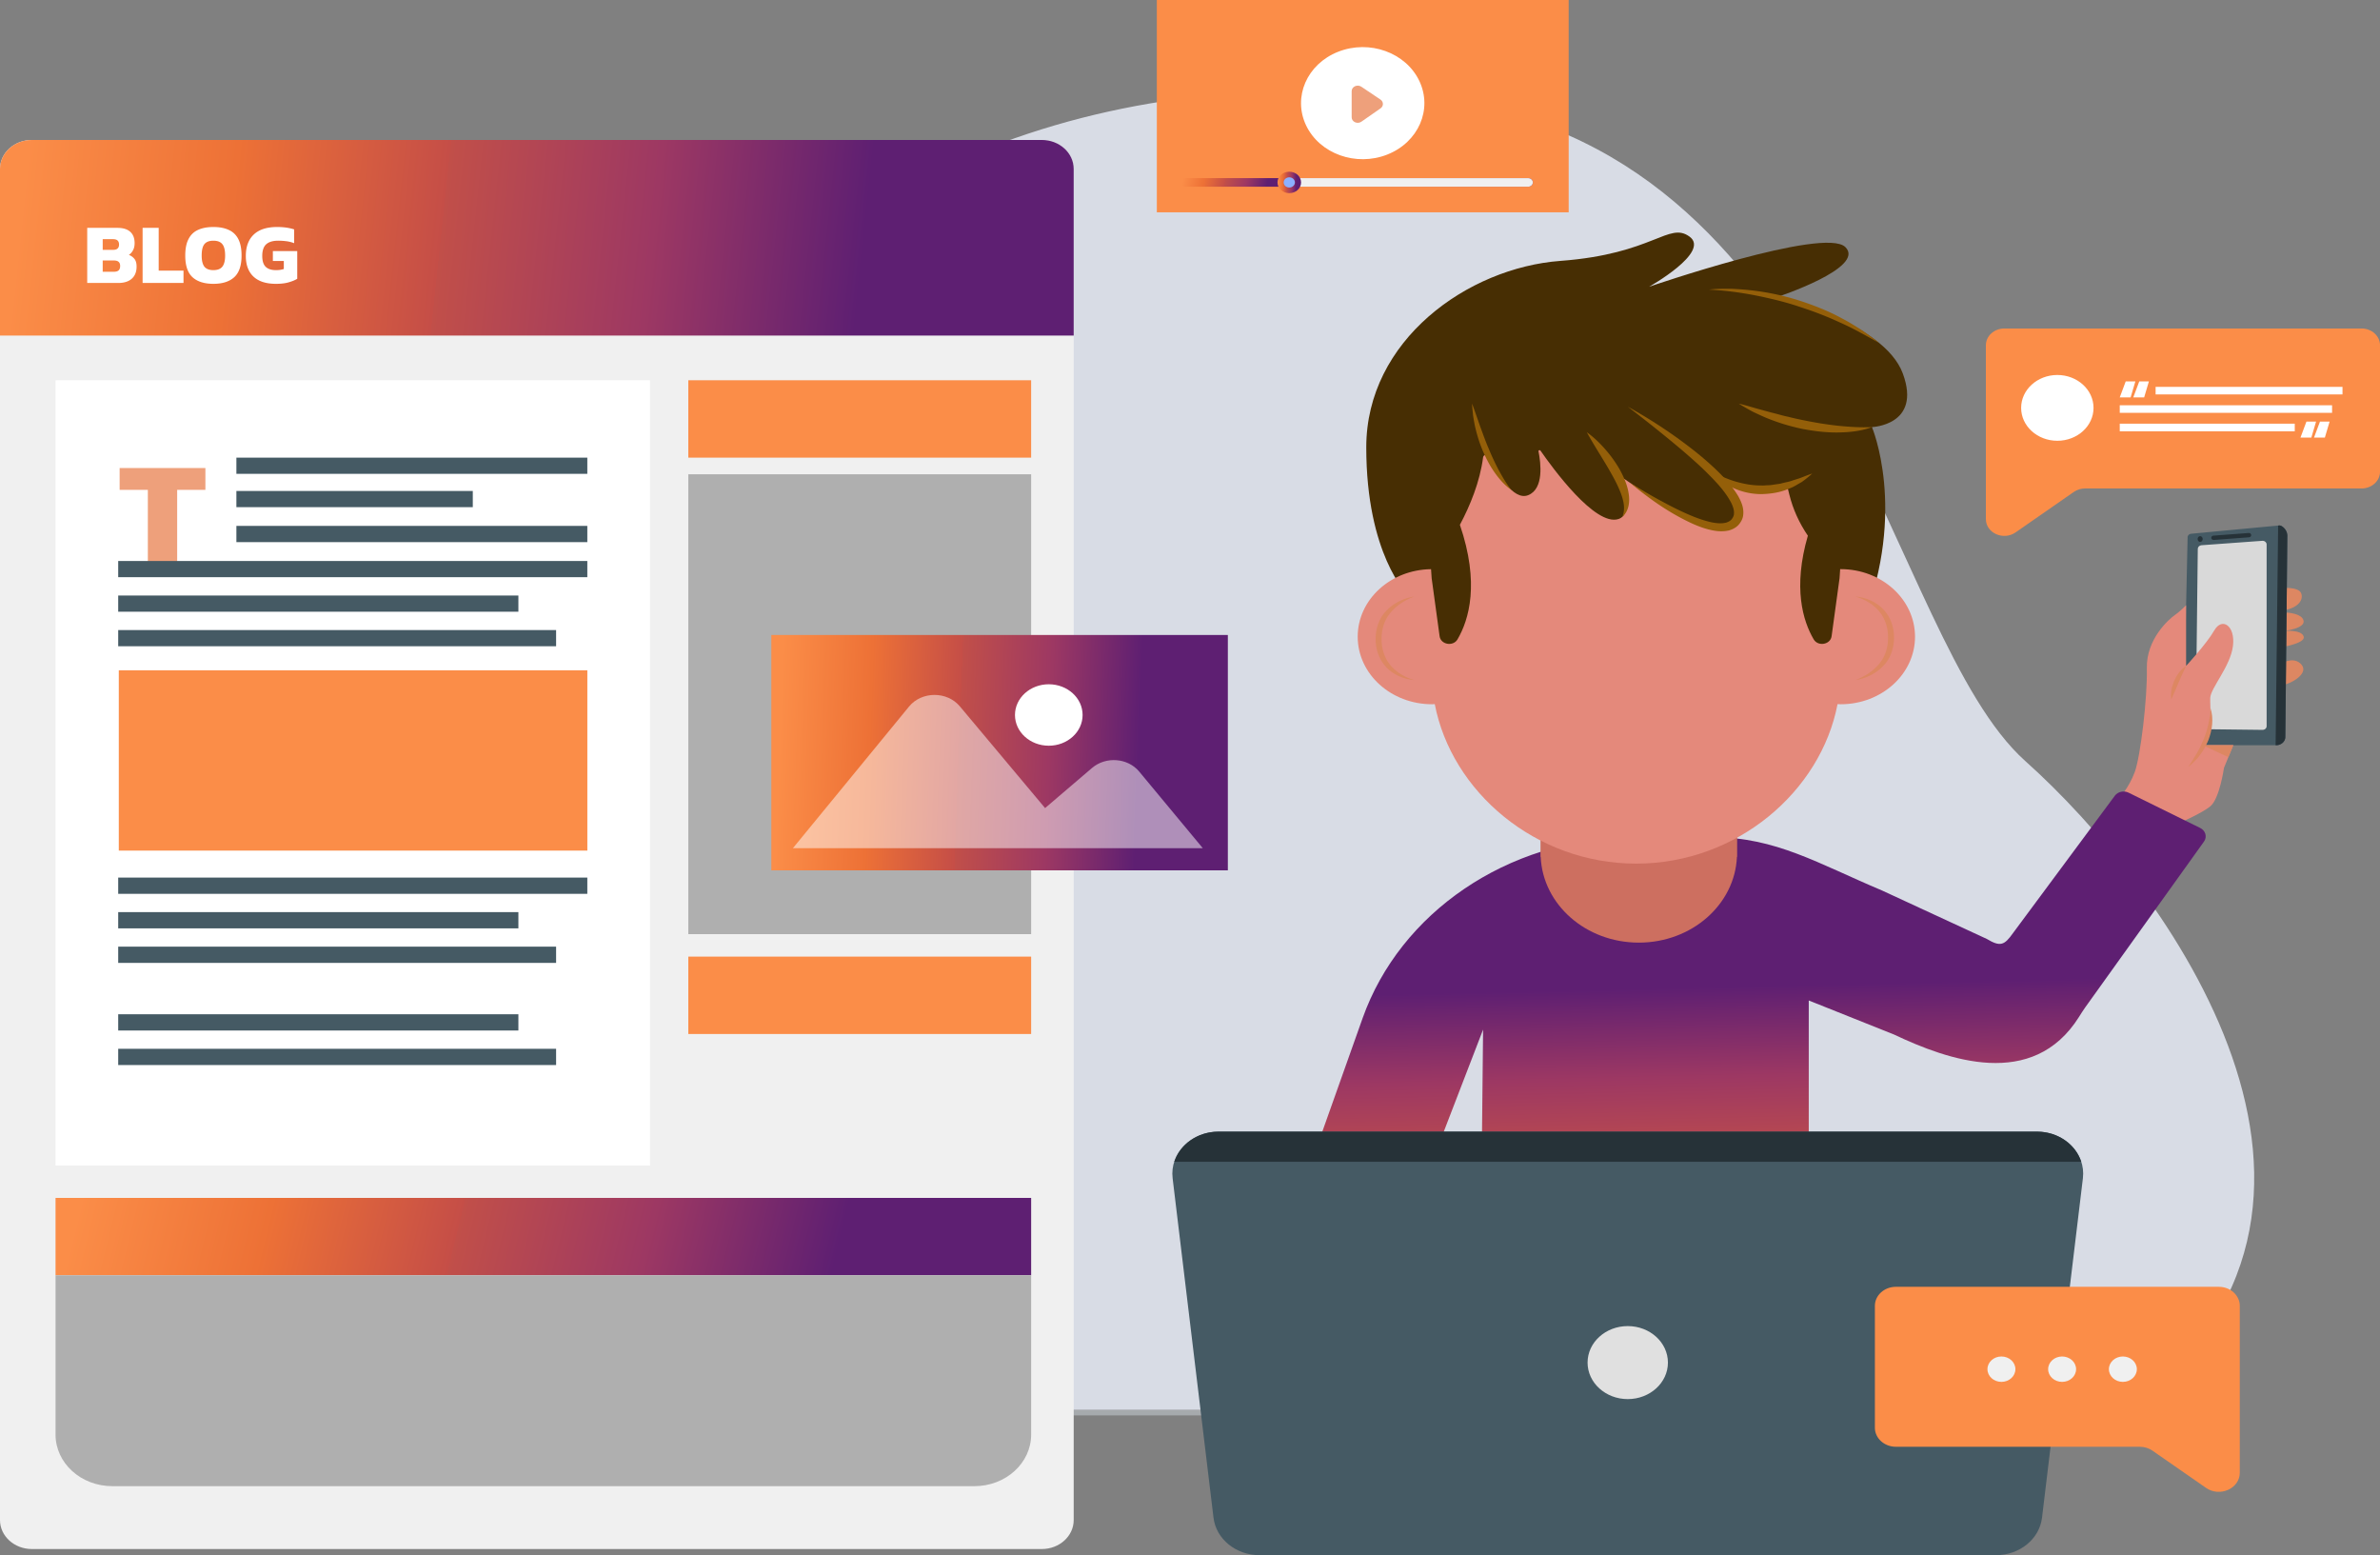 <svg xmlns="http://www.w3.org/2000/svg" width="398" height="260" fill="none" viewBox="0 0 398 260">
  <rect x="0" y="0" width="398" height="260" fill="#808080" stroke="none"/>
  <path fill="#D8DCE5" d="M24.61 236.148s-25.689-31.381-16.823-73.213c9.478-44.718 70.887-50.832 101.222-93.97 30.334-43.141 81.095-59.752 133.871-51.9 64.855 9.649 72.451 89.304 95.828 110.194 23.378 20.889 63.128 74.566 16.888 108.89l-330.986-.001Z"/>
  <path fill="#A6AAAD" d="M354.133 236.632H25.701c-.442 0-.856-.192-1.114-.519l-.357-.449h332.01l-.723.527a2.356 2.356 0 0 1-1.383.441Z"/>
  <path fill="#F0F0F0" d="M174.222 23.4H5.331C2.387 23.4 0 25.57 0 28.243v225.891c0 2.673 2.387 4.842 5.33 4.842h168.891c2.943 0 5.33-2.169 5.33-4.842V28.243c.001-2.675-2.386-4.843-5.329-4.843Z"/>
  <path fill="#fff" d="M108.699 63.576H9.289v131.289h99.41V63.576Z"/>
  <path fill="url(#a)" d="M174.222 23.4H5.331C2.387 23.4 0 25.57 0 28.243v27.862h179.551V28.243c.001-2.675-2.386-4.843-5.329-4.843Z"/>
  <path fill="#EEA07B" d="M24.725 95.041V81.898h-4.72v-3.65h14.343v3.65h-4.72v13.143h-4.903Z"/>
  <path fill="#455A64" d="M98.216 76.51H39.531v2.713h58.685V76.51Zm-19.152 5.57H39.531v2.714h39.533V82.08Zm19.152 5.844H39.531v2.713h58.685v-2.713Zm.001 5.863H19.766v2.714h78.45v-2.714ZM86.689 99.56H19.766v2.714h66.923v-2.713Zm6.305 5.774H19.766v2.714h73.228v-2.714Zm5.223 41.387H19.766v2.713h78.45v-2.713Zm-11.528 5.773H19.766v2.714h66.923v-2.714Zm6.305 5.774H19.766v2.713h73.228v-2.713Zm-6.305 11.3H19.766v2.714h66.923v-2.714Zm6.305 5.774H19.766v2.713h73.228v-2.713Z"/>
  <path fill="#FB8D48" d="M98.22 112.061H19.867v30.148H98.22v-30.148Zm74.215-48.485h-57.33V76.51h57.33V63.576Zm0 96.356h-57.33v12.934h57.33v-12.934Z"/>
  <path fill="url(#b)" d="M172.436 200.273H9.289v12.935h163.147v-12.935Z"/>
  <path fill="#AFAFAF" d="M172.435 79.297h-57.33v76.88h57.33v-76.88Zm-9.491 169.169H18.781c-5.242 0-9.492-3.86-9.492-8.622v-26.637h163.147v26.638c0 4.761-4.25 8.621-9.492 8.621Z"/>
  <path fill="#fff" d="M14.585 47.309v-9.213h5.064c.935 0 1.646.219 2.132.658.486.438.73 1.068.73 1.888 0 .477-.09.877-.272 1.202-.172.324-.4.581-.687.772.391.153.701.377.93.673.239.286.358.715.358 1.287 0 .868-.267 1.54-.801 2.017-.535.477-1.293.716-2.275.716h-5.179Zm2.59-5.537h1.745c.658 0 .987-.295.987-.887 0-.295-.081-.52-.243-.672-.153-.153-.425-.23-.816-.23h-1.673v1.79Zm0 3.663h1.86c.362 0 .629-.077.8-.23.172-.152.258-.405.258-.758 0-.295-.086-.52-.258-.672-.171-.153-.457-.229-.858-.229h-1.802v1.889Zm6.673 1.874v-9.213h2.69v7.153h4.148v2.06h-6.838Zm11.839.143c-1.526 0-2.694-.372-3.505-1.116-.801-.744-1.202-1.946-1.202-3.605 0-1.145.181-2.065.544-2.761.362-.706.891-1.216 1.588-1.531.705-.324 1.564-.486 2.575-.486 1.01 0 1.864.162 2.56.486.706.315 1.24.825 1.603 1.53.362.697.543 1.617.543 2.762 0 1.66-.405 2.86-1.216 3.605-.81.744-1.974 1.116-3.49 1.116Zm0-2.29c.686 0 1.182-.19 1.488-.572.314-.39.472-1.01.472-1.86 0-.905-.158-1.544-.472-1.916-.306-.382-.802-.573-1.488-.573-.687 0-1.188.191-1.502.573-.306.372-.458 1.01-.458 1.917 0 .849.152 1.468.458 1.86.314.38.815.572 1.502.572Zm10.458 2.29c-1.64 0-2.89-.4-3.749-1.202-.858-.81-1.287-1.965-1.287-3.462 0-1.545.443-2.737 1.33-3.577.887-.839 2.184-1.258 3.892-1.258.572 0 1.087.033 1.545.1.467.066.906.166 1.316.3v2.303a5.549 5.549 0 0 0-1.302-.329 10.823 10.823 0 0 0-1.373-.086c-.888 0-1.555.2-2.003.601-.44.4-.658 1.05-.658 1.946 0 .84.19 1.445.572 1.817.39.372.963.558 1.717.558.247 0 .481-.015.7-.043.22-.038.425-.086.616-.143v-1.345H45.63v-1.66h4.077v4.636c-.353.219-.825.415-1.417.586-.581.172-1.297.258-2.145.258Z"/>
  <path fill="#DD8762" d="M381.827 110.76v-2.61c1.291-.251 3.717-.848 3.406-1.752-.423-1.224-3.377-.9-3.377-.9s3.871-.398 3.323-1.857c-.386-1.027-2.267-1.232-3.352-1.264v-.332c2.627-.415 3.427-1.867 2.969-2.905-.457-1.037-2.969-.83-2.969-.83s-3.198 11.827-3.198 12.139c0 .312 1.827 4.254 3.198 4.046 1.37-.207 4.226-1.867 3.091-3.32-1.135-1.453-3.091-.415-3.091-.415Z"/>
  <path fill="#455A64" d="M365.074 123.979c-.007.335.289.61.658.61h14.908c.828 0 1.505-.6 1.524-1.353l.337-33.63c.007-.665-.356-1.287-.966-1.656a.706.706 0 0 0-.432-.097l-14.685 1.383c-.331.03-.583.28-.59.583l-.754 34.16Z"/>
  <path fill="#D9D9D9" d="M379.042 91.032v30.374c0 .341-.305.618-.68.618l-10.494-.123c-.376 0-.68-.277-.68-.618l.34-29.513c0-.316.261-.58.606-.614l10.154-.738c.402-.04.754.246.754.614Z"/>
  <path fill="#263238" d="M381.539 87.95a.71.71 0 0 0-.433-.097l-.14.014-.423 36.723h.1c.829 0 1.506-.6 1.525-1.353l.337-33.63c.006-.666-.358-1.288-.966-1.657Zm-13.191 2.169c0 .263-.188.477-.42.477-.233 0-.42-.214-.42-.477s.187-.476.42-.476c.231 0 .42.214.42.476Zm1.837.156c-.205 0-.38-.143-.398-.333-.019-.2.146-.375.365-.391l5.875-.443c.237-.014.413.133.431.333.019.2-.146.374-.365.39l-5.875.443-.033.001Z"/>
  <path fill="#E4897B" d="M368.335 124.585c1.79-3.157 1.214-6.308 1.275-7.896.064-1.657 3.37-5.263 3.799-8.675.43-3.412-1.824-4.874-3.112-2.632-1.288 2.242-4.722 5.946-4.722 5.946v-10.139s-1.037 1.061-1.895 1.646c-.858.585-4.782 3.936-4.671 8.882.11 4.947-1.052 14.718-2.018 17.35-.966 2.633-2.682 4.484-2.682 4.484l9.577 4.289s4.159-1.754 5.724-3.021c1.566-1.267 2.297-6.433 2.297-6.433l1.557-3.801h-5.129Z"/>
  <path fill="#DD8762" d="M373.46 124.586h-5.128l4.308 2.003.82-2.003Zm-10.36-7.651c-.163-1.052.068-2.103.471-3.08.418-.97 1.063-1.898 2.004-2.527-.436.978-.876 1.858-1.26 2.789-.403.921-.755 1.853-1.215 2.818Z"/>
  <path fill="#DD8762" d="M369.644 118.369c.58 1.753.307 3.673-.349 5.396-.368.854-.792 1.694-1.382 2.438-.551.764-1.248 1.43-1.991 2.028.507-.783 1.014-1.537 1.456-2.32.46-.773.828-1.579 1.165-2.392.333-.816.576-1.658.77-2.514.177-.859.321-1.732.331-2.636Z"/>
  <path fill="url(#c)" d="m367.928 138.421-11.97-5.897c-.799-.394-1.796-.171-2.304.514l-17.02 22.954c-1.459 2.064-2.13 2.33-4.388.985l-17.517-8.099c-10.667-4.491-17.795-8.902-28.189-8.899l-12.498.004s-.559-.017-1.562-.001c-20.44.345-38.335 12.572-44.616 30.246l-22.048 62.047h19.019l23.177-60.145-.627 60.145h55.086v-65.011l14.262 5.696c8.98 4.255 23.198 9.365 30.943-2.965.336-.536.669-1.072 1.039-1.589l19.847-27.702c.565-.784.272-1.836-.634-2.283Z"/>
  <path fill="#CD6F60" d="M257.613 122.373v20.888h.033c.351 7.966 7.552 14.332 16.408 14.332 8.856 0 16.057-6.366 16.408-14.332h.033v-20.888h-32.882Z"/>
  <path fill="#472E03" d="M235.341 99.38s-6.864-6.713-6.864-24.594c0-17.88 16.935-30.018 32.492-31.172 15.558-1.153 18.098-6.633 21.59-4.037 3.493 2.596-6.785 8.363-6.785 8.363s29.327-10.093 32.82-6.633c3.493 3.46-11.43 8.363-11.43 8.363s17.871 4.14 21.046 12.793c3.174 8.652-5.171 8.94-5.171 8.94s5.891 13.82-1.497 32.59c-8.043 20.432-58.839 22.692-59.792 22.115-.952-.575-16.409-26.728-16.409-26.728Z"/>
  <path fill="#E4897B" d="M307.807 95.15c-.028 0-.055.002-.082.004-.057.93-.102 1.506-.102 1.506l-1.33 9.71c-.192 1.405-2.265 1.768-2.996.519-1.803-3.074-3.497-8.636-.973-17.328-1.431-2.101-2.489-4.41-3.093-6.85l-.365-1.474c-7.2 1.694-7.54.028-12.332-1.946-.036-.014-.08.023-.05.047 1.79 1.46 6.633 5.866 3.172 8.303-3.818 2.688-16.195-6.425-18.612-7.953-.097-.06-.221.026-.181.126.564 1.377 2.31 6.153-.226 6.964-3.891 1.246-11.005-8.523-13.027-11.444-.108-.155-.369-.062-.333.118.391 1.928.943 6.272-1.732 7.335-2.504.996-5.234-3.762-6.556-6.478-.213-.44-.912-.33-.975.147-.539 4.125-2.177 8.086-3.881 11.284 3.332 9.745 1.529 15.865-.397 19.148-.732 1.25-2.803.886-2.995-.519l-1.331-9.71s-.045-.575-.101-1.502c-6.789.083-12.266 5.101-12.266 11.287 0 6.238 5.567 11.296 12.435 11.296.154 0 .302-.016.453-.021 2.801 14.597 16.806 26.666 33.676 26.666 16.873 0 30.881-12.071 33.68-26.669.174.007.345.025.521.025 6.868 0 12.435-5.058 12.435-11.296-.001-6.238-5.568-11.295-12.436-11.295Z"/>
  <path fill="#DD8762" d="M236.516 99.723c-1.636.606-3.072 1.573-4.057 2.798-1.01 1.22-1.42 2.742-1.422 4.256-.032 1.528.401 3.043 1.349 4.284.964 1.23 2.447 2.157 4.13 2.644-1.762-.14-3.544-.896-4.744-2.209-1.212-1.308-1.755-3.055-1.732-4.72.013-1.667.549-3.429 1.812-4.694 1.208-1.287 2.918-2.09 4.664-2.36Zm73.738 13.984c1.636-.607 3.072-1.574 4.058-2.799 1.009-1.219 1.42-2.742 1.422-4.255.032-1.528-.402-3.044-1.35-4.285-.964-1.229-2.447-2.156-4.13-2.643 1.762.14 3.545.895 4.745 2.209 1.212 1.307 1.754 3.054 1.733 4.72-.013 1.666-.549 3.428-1.813 4.694-1.209 1.288-2.919 2.09-4.665 2.359Z"/>
  <path fill="#945F09" d="M272.659 80.764c1.713 1.043 3.416 2.086 5.188 3.02 1.752.958 3.544 1.852 5.38 2.595.92.364 1.858.678 2.794.898.93.215 1.895.296 2.65.095.356-.125.671-.273.887-.536.221-.278.387-.568.404-.909.079-.682-.236-1.506-.678-2.263-.879-1.546-2.188-2.972-3.539-4.327-1.344-1.374-2.82-2.654-4.295-3.937-2.988-2.532-6.08-4.99-9.231-7.404 3.518 1.957 6.891 4.134 10.061 6.556a55.543 55.543 0 0 1 4.574 3.848c1.432 1.382 2.812 2.837 3.853 4.602.482.888.936 1.895.806 3.087-.052.596-.363 1.18-.763 1.635-.418.485-1.045.8-1.657.964-1.248.276-2.395.079-3.437-.187-1.048-.275-2.023-.666-2.959-1.103-3.736-1.758-7.006-4.097-10.038-6.634Z"/>
  <path fill="#945F09" d="M286.215 78.79c1.331.738 2.681 1.324 4.072 1.734 1.392.394 2.809.66 4.239.634.357.04.713-.025 1.07-.031a6.373 6.373 0 0 0 1.067-.11c.355-.054.715-.093 1.071-.156.348-.096.701-.179 1.059-.257a6.772 6.772 0 0 0 1.056-.302l1.062-.335c.703-.25 1.383-.557 2.136-.791-.548.498-1.134.978-1.76 1.417-.674.361-1.311.823-2.064 1.075-1.442.654-3.087.908-4.715.941a11.365 11.365 0 0 1-4.701-1.042c-1.432-.655-2.71-1.594-3.592-2.778Zm-20.863-6.53c1.177.837 2.188 1.824 3.106 2.877a21.002 21.002 0 0 1 2.425 3.392c.661 1.218 1.235 2.505 1.458 3.898.12.69.141 1.41 0 2.113-.151.697-.475 1.387-1.033 1.851.51-1.285.223-2.524-.183-3.713-.431-1.188-1.016-2.348-1.666-3.488-1.28-2.3-2.779-4.518-4.107-6.93Zm20.437-23.84c1.274-.157 2.563-.143 3.85-.134 1.283.063 2.568.165 3.845.328a42.01 42.01 0 0 1 7.512 1.665c2.426.8 4.813 1.727 7.017 2.949 1.126.568 2.178 1.25 3.24 1.906 1.038.688 2.015 1.452 2.987 2.205-2.189-1.216-4.333-2.455-6.62-3.455-2.255-1.048-4.595-1.928-6.975-2.69-2.375-.787-4.829-1.357-7.302-1.848-2.479-.471-4.997-.802-7.554-.926Zm27.25 22.984c-1.813.688-3.813.879-5.77.901-1.969.018-3.924-.23-5.842-.595a34.042 34.042 0 0 1-5.567-1.654c-.9-.34-1.76-.766-2.625-1.163a37.66 37.66 0 0 1-2.469-1.415c.952.217 1.862.498 2.777.76l2.742.752c.924.21 1.815.508 2.741.689.909.234 1.826.436 2.749.613a60.59 60.59 0 0 0 5.561.885c1.876.185 3.764.322 5.703.227Zm-60.313 10.494c-1.169-.813-2.091-1.898-2.872-3.028-.79-1.135-1.402-2.358-1.934-3.602-.526-1.248-.915-2.536-1.223-3.836-.148-.651-.251-1.31-.362-1.965-.054-.666-.143-1.323-.163-1.989.467 1.262.899 2.515 1.33 3.76.464 1.238.886 2.481 1.415 3.687a41.07 41.07 0 0 0 1.663 3.58c.639 1.158 1.281 2.325 2.146 3.393Z"/>
  <path fill="#455A64" d="M333.79 260H210.622c-3.948 0-7.263-2.7-7.692-6.265l-6.836-56.75c-.501-4.159 3.085-7.794 7.692-7.794h136.839c4.606 0 8.193 3.634 7.692 7.794l-6.836 56.75c-.428 3.565-3.743 6.265-7.691 6.265Z"/>
  <path fill="#263238" d="M348.04 194.23c-.94-2.886-3.871-5.039-7.415-5.039H203.786c-3.544 0-6.476 2.154-7.415 5.039H348.04Z"/>
  <path fill="#E0E0E0" d="M278.922 227.806c0 3.371-3.009 6.103-6.719 6.103-3.71 0-6.719-2.733-6.719-6.103 0-3.37 3.009-6.103 6.719-6.103 3.71 0 6.719 2.733 6.719 6.103Z"/>
  <path fill="#FB8D48" d="M262.324 0h-68.871v35.496h68.871V0Z"/>
  <path fill="#fff" d="M231.983 25.842c5.226-2.057 7.626-7.574 5.361-12.321-2.265-4.747-8.339-6.928-13.565-4.87-5.226 2.058-7.626 7.574-5.361 12.322 2.266 4.747 8.339 6.927 13.565 4.87Z"/>
  <path fill="#EEA07B" d="M226.035 15.24v4.371c0 .764.965 1.196 1.632.731l3.197-2.227c.535-.373.528-1.109-.015-1.473l-3.197-2.144c-.669-.448-1.617-.015-1.617.742Z"/>
  <path fill="url(#d)" d="M255.546 31.217h-57.34c-.437 0-.792-.321-.792-.72 0-.396.355-.718.792-.718h57.34c.437 0 .791.322.791.719 0 .397-.354.72-.791.72Z"/>
  <path fill="#F0F0F0" d="M255.543 29.78h-39.965v1.437h39.965c.437 0 .791-.321.791-.718 0-.398-.354-.72-.791-.72Z"/>
  <path fill="url(#e)" d="M215.496 29.78h-17.29c-.437 0-.792.32-.792.718 0 .397.355.718.792.718h17.29V29.78Z"/>
  <path fill="url(#f)" d="M217.577 30.499c0 .99-.883 1.791-1.972 1.791s-1.972-.803-1.972-1.791c0-.99.883-1.792 1.972-1.792s1.972.802 1.972 1.792Z"/>
  <path fill="#8CB0FF" d="M216.543 30.498c0 .471-.422.853-.94.853-.519 0-.939-.383-.939-.853 0-.472.421-.854.939-.854s.94.383.94.854Z"/>
  <path fill="#FB8D48" d="M313.531 218.322v20.368c0 1.76 1.572 3.188 3.51 3.188h40.783c.77 0 1.519.23 2.131.655l8.957 6.221c2.31 1.603 5.641.107 5.641-2.533v-27.898c0-1.761-1.571-3.188-3.509-3.188h-54.003c-1.938 0-3.51 1.426-3.51 3.187Z"/>
  <path fill="#F0F0F0" d="M334.692 231.031c1.291 0 2.337-.951 2.337-2.123 0-1.172-1.046-2.123-2.337-2.123-1.29 0-2.337.951-2.337 2.123 0 1.172 1.047 2.123 2.337 2.123Zm12.486-2.123c0 1.173-1.046 2.123-2.337 2.123-1.291 0-2.337-.95-2.337-2.123 0-1.173 1.047-2.123 2.337-2.123 1.291 0 2.337.95 2.337 2.123Zm10.16 0c0 1.173-1.047 2.123-2.337 2.123-1.291 0-2.337-.95-2.337-2.123 0-1.173 1.046-2.123 2.337-2.123 1.29 0 2.337.95 2.337 2.123Z"/>
  <path fill="#FB8D48" d="M398.003 57.72v21.144c0 1.547-1.38 2.8-3.082 2.8h-46.243c-.677 0-1.334.202-1.872.575l-9.758 6.777c-2.028 1.408-4.954.095-4.954-2.224V57.72c0-1.547 1.379-2.8 3.082-2.8h59.745c1.701 0 3.082 1.255 3.082 2.8Z"/>
  <path fill="#fff" d="M350.095 68.192c0 3.037-2.71 5.499-6.053 5.499-3.344 0-6.054-2.462-6.054-5.499 0-3.037 2.71-5.499 6.054-5.499 3.343 0 6.053 2.462 6.053 5.5Zm4.385-1.757.998-2.673h1.612l-.793 2.673h-1.817Zm2.265 0 .999-2.673h1.612l-.793 2.673h-1.818Zm27.954 6.725.999-2.674h1.612l-.793 2.673h-1.818Zm2.265 0 .998-2.674h1.612l-.794 2.673h-1.816Zm4.765-8.482h-31.252v1.267h31.252v-1.267Zm-1.743 3.078H354.48v1.267h35.506v-1.267Zm-6.24 3.08H354.48v1.268h29.266v-1.268Z"/>
  <path fill="url(#g)" d="M205.33 106.16h-76.342v39.347h76.342V106.16Z"/>
  <path fill="#fff" fill-opacity=".5" d="m132.59 141.81 19.426-23.685c2.112-2.575 6.351-2.594 8.493-.039l14.257 17.013 7.856-6.71c2.305-1.969 5.98-1.685 7.885.61l10.637 12.81H132.59v.001Z"/>
  <path fill="#fff" d="M181.04 119.537c0 2.836-2.532 5.136-5.655 5.136-3.122 0-5.655-2.3-5.655-5.136 0-2.837 2.533-5.137 5.655-5.137 3.124 0 5.655 2.299 5.655 5.137Z"/>
  <defs>
    <linearGradient id="a" x1="3.123" x2="178.243" y1="37.481" y2="56.126" gradientUnits="userSpaceOnUse">
      <stop stop-color="#FB8D48"/>
      <stop offset=".2" stop-color="#ED7136"/>
      <stop offset=".4" stop-color="#C54E47"/>
      <stop offset=".4" stop-color="#C14F49"/>
      <stop offset=".6" stop-color="#9D3863"/>
      <stop offset=".8" stop-color="#5E1F72"/>
    </linearGradient>
    <linearGradient id="b" x1="12.126" x2="163.966" y1="205.842" y2="242.983" gradientUnits="userSpaceOnUse">
      <stop stop-color="#FB8D48"/>
      <stop offset=".2" stop-color="#ED7136"/>
      <stop offset=".4" stop-color="#C54E47"/>
      <stop offset=".4" stop-color="#C14F49"/>
      <stop offset=".6" stop-color="#9D3863"/>
      <stop offset=".8" stop-color="#5E1F72"/>
    </linearGradient>
    <linearGradient id="c" x1="277" x2="275.269" y1="225.5" y2="150.155" gradientUnits="userSpaceOnUse">
      <stop stop-color="#FB8D48"/>
      <stop offset=".2" stop-color="#ED7136"/>
      <stop offset=".4" stop-color="#C54E47"/>
      <stop offset=".4" stop-color="#C14F49"/>
      <stop offset=".6" stop-color="#9D3863"/>
      <stop offset=".8" stop-color="#5E1F72"/>
    </linearGradient>
    <linearGradient id="d" x1="198.439" x2="234.067" y1="30.398" y2="58.707" gradientUnits="userSpaceOnUse">
      <stop stop-color="#FB8D48"/>
      <stop offset=".2" stop-color="#ED7136"/>
      <stop offset=".4" stop-color="#C54E47"/>
      <stop offset=".4" stop-color="#C14F49"/>
      <stop offset=".6" stop-color="#9D3863"/>
      <stop offset=".8" stop-color="#5E1F72"/>
    </linearGradient>
    <linearGradient id="e" x1="197.729" x2="214.562" y1="30.398" y2="34.505" gradientUnits="userSpaceOnUse">
      <stop stop-color="#FB8D48"/>
      <stop offset=".2" stop-color="#ED7136"/>
      <stop offset=".4" stop-color="#C54E47"/>
      <stop offset=".4" stop-color="#C14F49"/>
      <stop offset=".6" stop-color="#9D3863"/>
      <stop offset=".8" stop-color="#5E1F72"/>
    </linearGradient>
    <linearGradient id="f" x1="213.701" x2="217.591" y1="30.25" y2="30.333" gradientUnits="userSpaceOnUse">
      <stop stop-color="#FB8D48"/>
      <stop offset=".2" stop-color="#ED7136"/>
      <stop offset=".4" stop-color="#C54E47"/>
      <stop offset=".4" stop-color="#C14F49"/>
      <stop offset=".6" stop-color="#9D3863"/>
      <stop offset=".8" stop-color="#5E1F72"/>
    </linearGradient>
    <linearGradient id="g" x1="130.316" x2="205.511" y1="123.101" y2="125.93" gradientUnits="userSpaceOnUse">
      <stop stop-color="#FB8D48"/>
      <stop offset=".2" stop-color="#ED7136"/>
      <stop offset=".4" stop-color="#C54E47"/>
      <stop offset=".4" stop-color="#C14F49"/>
      <stop offset=".6" stop-color="#9D3863"/>
      <stop offset=".8" stop-color="#5E1F72"/>
    </linearGradient>
  </defs>
</svg>
